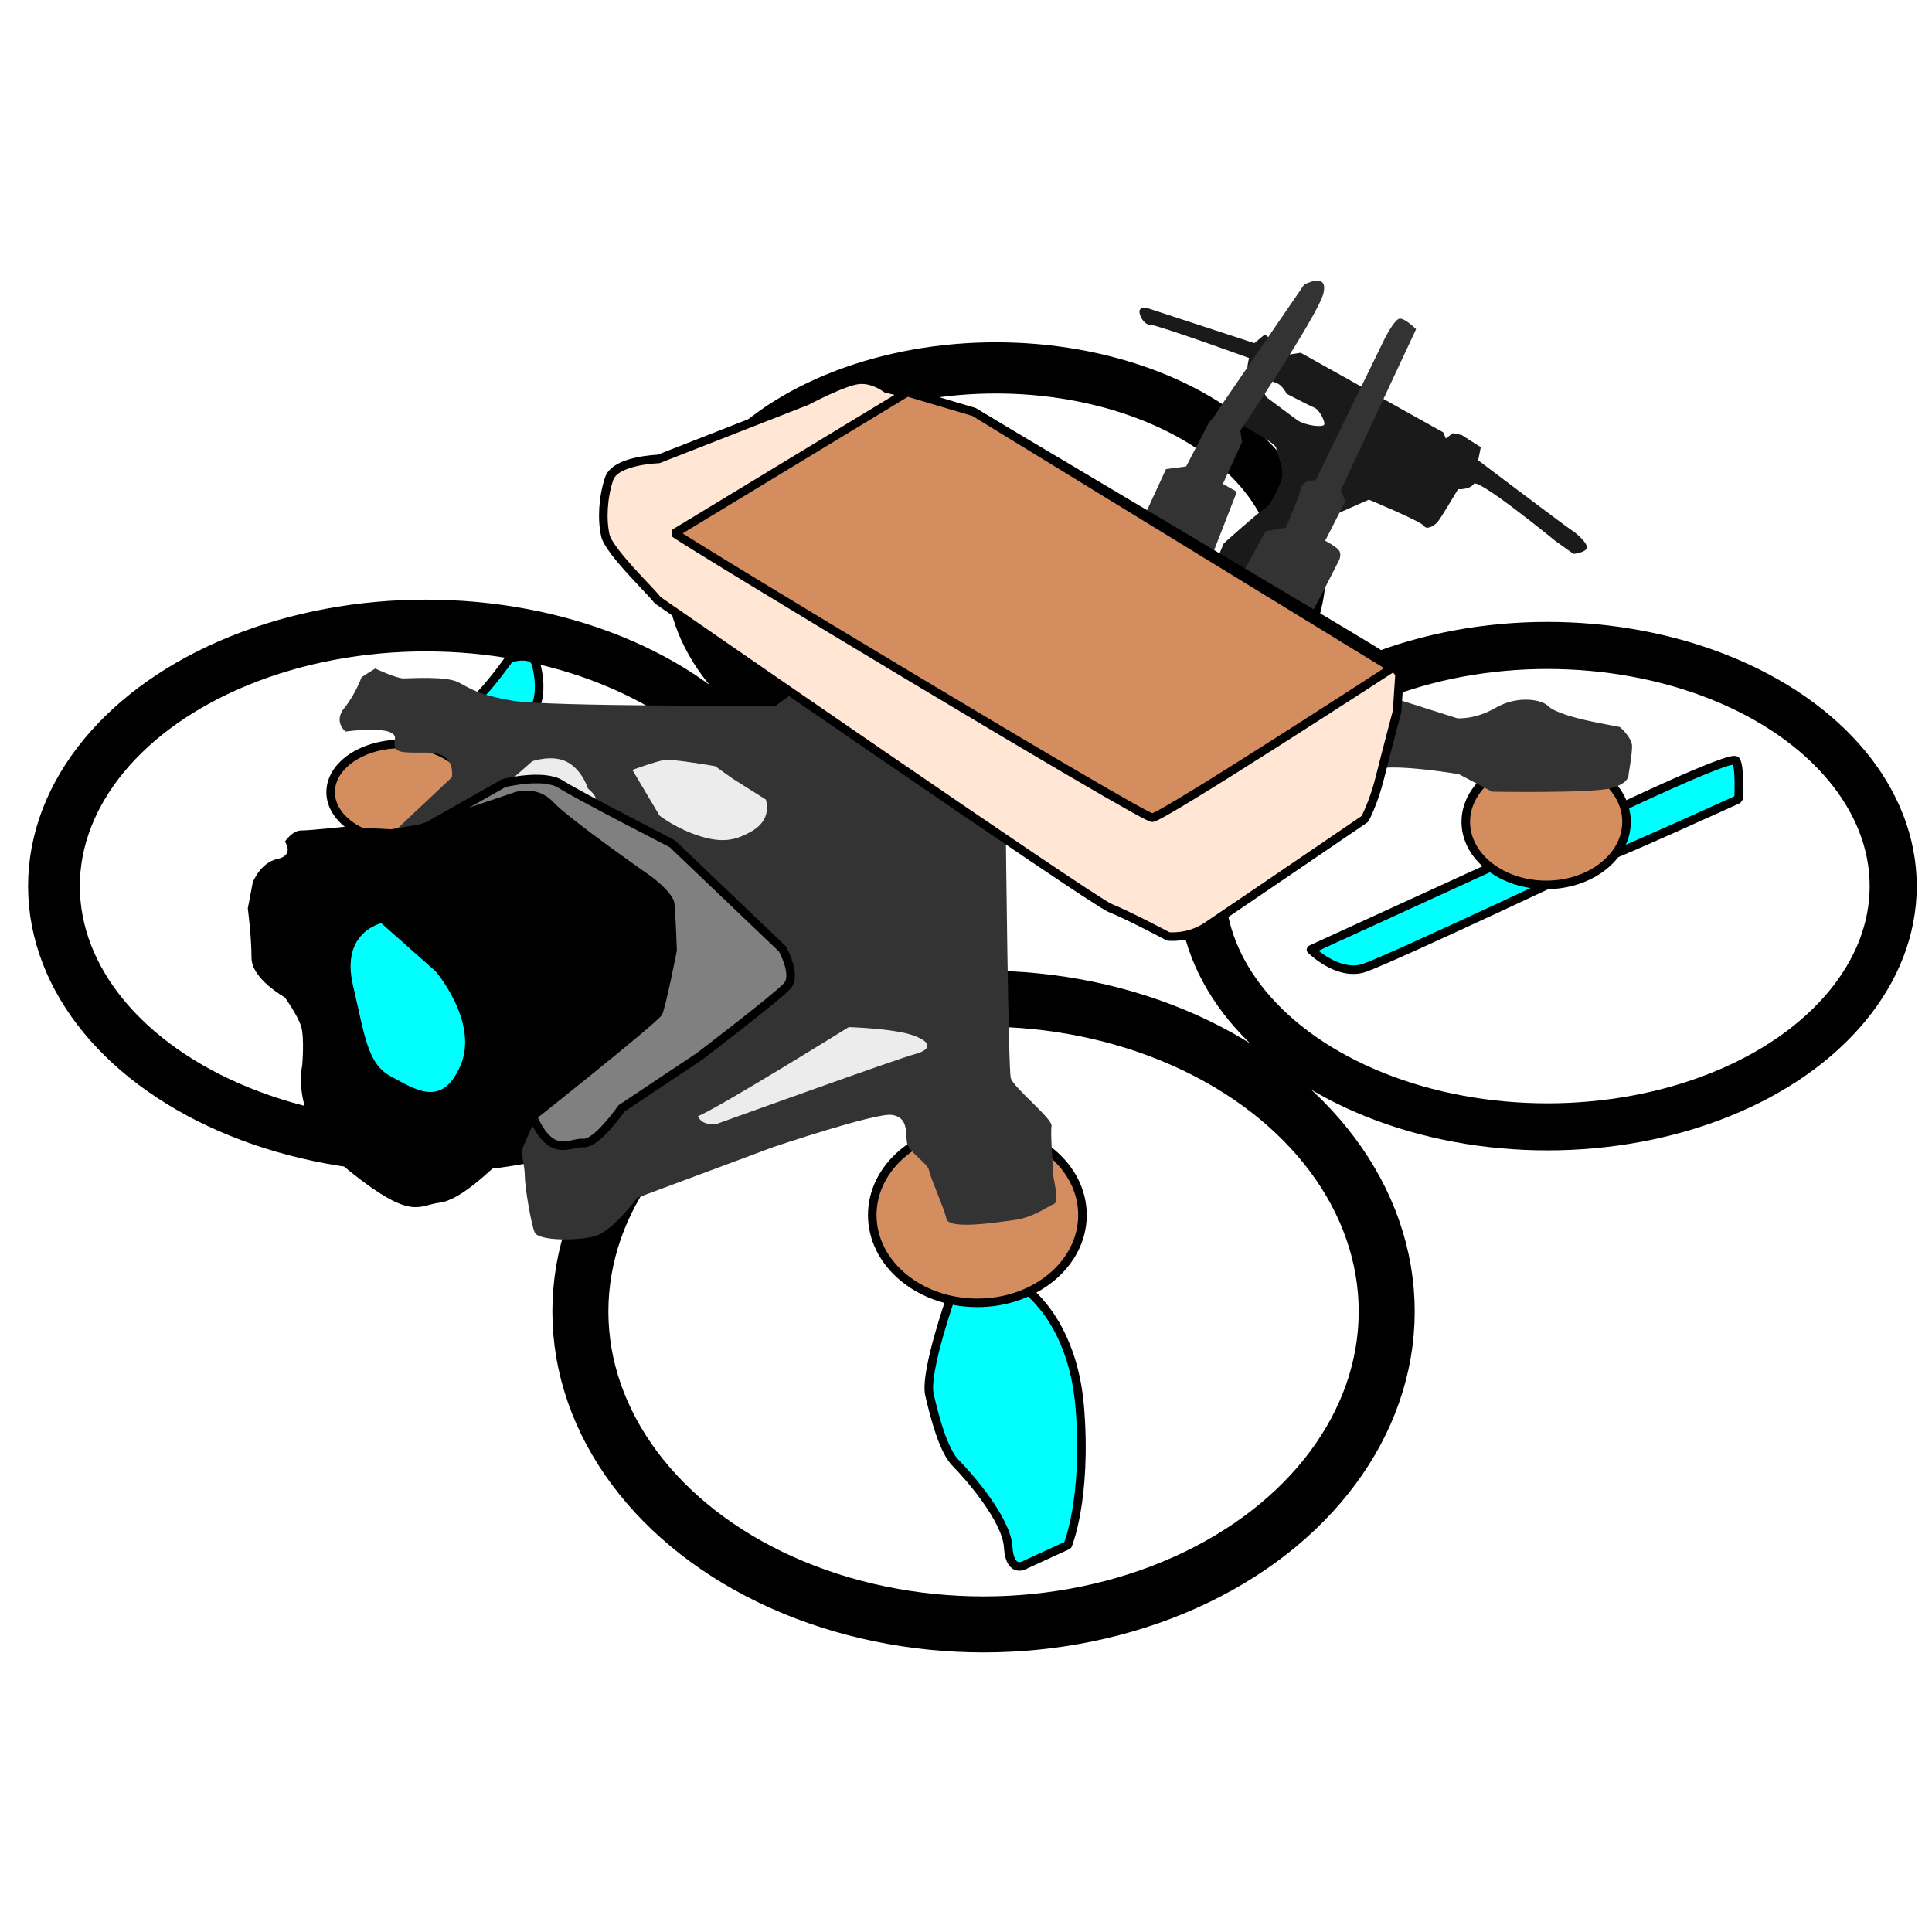 <?xml version="1.0" encoding="UTF-8" standalone="no"?>
<svg
   height="24px"
   viewBox="0 -960 960 960"
   width="24px"
   fill="#e3e3e3"
   version="1.1"
   id="svg1"
   xml:space="preserve"
   xmlns="http://www.w3.org/2000/svg"
   xmlns:svg="http://www.w3.org/2000/svg"><defs
     id="defs1" /><g
     id="layer6"
     transform="matrix(1.065,0,0,1.065,-24.942,26.543)"><ellipse
       style="fill:none;stroke:#000000;stroke-width:23.88;stroke-linecap:round;stroke-linejoin:bevel;stroke-dasharray:none;stroke-dashoffset:0"
       id="path21"
       cx="488.077"
       cy="-660"
       rx="141.991"
       ry="94.683" /><ellipse
       style="fill:none;stroke:#000000;stroke-width:21.961;stroke-linecap:round;stroke-linejoin:bevel;stroke-dasharray:none;stroke-dashoffset:0"
       id="path22"
       cx="745.385"
       cy="-512.885"
       rx="161.344"
       ry="112.306" /><ellipse
       style="fill:none;stroke:#000000;stroke-width:24.146;stroke-linecap:round;stroke-linejoin:bevel;stroke-dasharray:none;stroke-dashoffset:0"
       id="path23"
       cx="222.115"
       cy="-512.885"
       rx="173.521"
       ry="121.598" /><ellipse
       style="fill:none;stroke:#000000;stroke-width:26.135;stroke-linecap:round;stroke-linejoin:bevel;stroke-dasharray:none;stroke-dashoffset:0"
       id="path24"
       cx="482.308"
       cy="-314.423"
       rx="188.103"
       ry="145.988" /></g><path
     style="fill:#00ffff;stroke:#000000;stroke-width:4.262;stroke-linecap:round;stroke-linejoin:bevel;stroke-dasharray:0.426, 0.426;stroke-dashoffset:0"
     d="m 799.549,-534.672 c 2.173,0 64.325,-28.251 64.325,-28.251 0,0 0.869,-16.081 -1.304,-19.124 -2.173,-3.042 -62.152,25.643 -62.152,25.643 l -149.078,68.237 c 0,0 13.473,13.474 26.512,9.127 13.039,-4.346 121.696,-55.633 121.696,-55.633 z"
     id="path14" /><path
     style="fill:#00ffff;stroke:#000000;stroke-width:4.262;stroke-linecap:round;stroke-linejoin:bevel;stroke-dasharray:0.426, 0.426;stroke-dashoffset:0"
     d="m 473.143,-317.358 c 0,0 -13.908,39.117 -11.3,50.417 2.608,11.3 6.954,27.816 13.039,33.901 6.085,6.085 25.208,27.816 26.078,41.724 0.869,13.908 8.693,8.693 8.693,8.693 l 20.862,-9.562 c 0,0 9.562,-22.601 6.085,-67.802 -3.477,-45.201 -28.686,-60.848 -28.686,-60.848 z"
     id="path15" /><path
     style="fill:#00ffff;stroke:#000000;stroke-width:4.262;stroke-linecap:round;stroke-linejoin:bevel;stroke-dasharray:0.426, 0.426;stroke-dashoffset:0"
     d="m 236.704,-612.906 c 6.085,-5.216 16.516,-19.993 16.516,-19.993 0,0 11.3,-3.477 13.039,2.608 1.739,6.085 2.608,14.777 0,20.862 -2.608,6.085 -29.555,-3.477 -29.555,-3.477 z"
     id="path16" /><g
     id="layer5"
     transform="matrix(1.065,0,0,1.065,-24.942,26.543)"><ellipse
       style="fill:#d38d5f;stroke:#000000;stroke-width:4;stroke-linecap:round;stroke-linejoin:bevel;stroke-dasharray:0.4, 0.4;stroke-dashoffset:0"
       id="path12"
       cx="744.808"
       cy="-542.885"
       rx="37.5"
       ry="29.423" /><ellipse
       style="fill:#d38d5f;stroke:#000000;stroke-width:4;stroke-linecap:round;stroke-linejoin:bevel;stroke-dasharray:0.4, 0.4;stroke-dashoffset:0"
       id="path13"
       cx="210.577"
       cy="-556.731"
       rx="32.885"
       ry="22.5" /><ellipse
       style="fill:#d38d5f;stroke:#000000;stroke-width:4;stroke-linecap:round;stroke-linejoin:bevel;stroke-dasharray:0.4, 0.4;stroke-dashoffset:0"
       id="path11"
       cx="479.423"
       cy="-359.423"
       rx="49.038"
       ry="40.962" /></g><g
     id="layer3"
     style="display:inline"
     transform="matrix(1.065,0,0,1.065,-24.942,26.543)"><path
       style="fill:#333333;stroke:#000000;stroke-width:0;stroke-linejoin:bevel"
       d="m 204.231,-535.385 30,-28.269 c 0,0 2.308,-11.538 -10.962,-11.538 -13.269,0 -16.731,0.577 -15.577,-6.346 1.154,-6.923 -23.077,-3.462 -23.077,-3.462 0,0 -5.769,-4.615 -0.577,-10.962 5.192,-6.346 8.077,-14.423 8.077,-14.423 l 6.346,-4.038 c 0,0 9.808,4.615 13.269,4.615 3.462,0 19.615,-1.154 25.385,1.731 5.769,2.885 8.654,5.769 25.385,8.654 16.731,2.885 122.885,2.308 122.885,2.308 l 41.538,-30 75,67.5 -9.231,20.769 c 0,0 1.154,110.769 2.308,115.385 1.154,4.615 19.615,19.038 19.038,22.5 -0.577,3.462 0.577,16.731 0.577,20.769 0,4.038 3.462,14.423 0.577,15.577 -2.885,1.154 -9.808,6.346 -18.462,7.5 -8.654,1.154 -30.577,4.615 -31.731,-0.577 -1.154,-5.192 -7.5,-19.038 -8.077,-22.5 -0.577,-3.462 -9.808,-8.654 -10.385,-13.269 -0.577,-4.615 0.577,-11.538 -6.923,-12.692 -7.5,-1.154 -55.385,15 -55.385,15 L 320.769,-367.5 c 0,0 -11.538,15.577 -19.615,17.885 -8.077,2.308 -26.538,2.308 -28.269,-1.731 -1.731,-4.038 -4.615,-21.346 -4.615,-26.538 0,-5.192 -2.308,-10.385 -0.577,-13.846 1.731,-3.462 8.077,-20.769 12.692,-21.923 4.615,-1.154 4.038,-103.269 4.038,-103.269 z"
       id="path4" /><path
       style="fill:#ececec;stroke:#000000;stroke-width:0;stroke-linejoin:bevel"
       d="m 257.308,-558.462 14.423,-12.692 c 0,0 9.808,-3.462 16.731,0.577 6.923,4.038 9.231,12.115 9.231,12.115 0,0 5.192,4.038 3.462,6.346 -1.731,2.308 -10.385,6.923 -10.385,6.923 z"
       id="path6" /><path
       style="fill:#ececec;stroke:#000000;stroke-width:0;stroke-linejoin:bevel"
       d="m 318.462,-567.115 12.692,21.346 c 0,0 8.077,6.346 19.615,9.808 11.538,3.462 17.308,0.577 21.923,-1.731 4.615,-2.308 10.385,-6.923 8.077,-15.577 l -15.577,-9.808 -8.077,-5.769 c 0,0 -19.615,-3.462 -23.654,-2.885 -4.038,0.577 -15,4.615 -15,4.615 z"
       id="path7" /><path
       style="fill:#ececec;stroke:#000000;stroke-width:0;stroke-linejoin:bevel"
       d="m 349.038,-405.577 c 8.077,-2.884 70.385,-41.538 70.385,-41.538 0,0 21.346,0.577 30.577,4.038 9.231,3.462 6.923,6.923 0,8.654 -6.923,1.731 -91.731,32.308 -91.731,32.308 0,0 -6.923,1.731 -9.231,-3.462 z"
       id="path8" /><path
       style="fill:#333333;stroke:#000000;stroke-width:0;stroke-linecap:round;stroke-linejoin:bevel;stroke-dasharray:none;stroke-dashoffset:0"
       d="m 669.848,-601.823 33.452,10.607 c 0,0 8.159,0.816 17.95,-4.895 9.791,-5.711 21.213,-4.079 24.477,-0.816 3.264,3.264 13.87,5.711 17.134,6.527 3.264,0.816 16.318,3.264 16.318,3.264 0,0 5.711,4.895 5.711,8.975 0,4.079 -1.632,13.054 -1.632,13.054 0,0 0.816,4.079 -8.159,6.527 -8.975,2.448 -55.481,1.632 -55.481,1.632 l -15.502,-8.159 c 0,0 -28.556,-4.895 -38.347,-2.448 -9.791,2.448 4.079,-34.267 4.079,-34.267 z"
       id="path17" /><path
       style="display:inline;fill:#1a1a1a;stroke:#000000;stroke-width:0;stroke-linecap:round;stroke-linejoin:bevel;stroke-dasharray:none;stroke-dashoffset:0"
       d="m 748.989,-674.03 8.567,6.119 c 0,0 4.895,-0.408 6.119,-2.448 1.224,-2.04 -4.895,-7.343 -6.935,-8.567 -2.04,-1.224 -43.65,-32.636 -43.65,-32.636 l 1.224,-6.119 -8.975,-5.711 -4.079,-0.816 -3.264,2.448 -1.224,-2.856 -66.495,-37.123 -5.303,0.816 -11.422,-9.383 -4.895,4.079 -49.769,-16.318 c 0,0 -2.856,-0.816 -3.672,0.816 -0.816,1.632 1.632,6.935 4.895,6.935 3.264,0 46.098,15.502 46.098,15.502 0,0 -2.04,7.343 0.408,6.935 2.448,-0.408 10.199,4.079 12.646,4.895 2.448,0.816 4.487,4.895 4.487,4.895 0,0 11.015,5.711 13.054,6.527 2.04,0.816 4.895,6.119 4.487,7.751 -0.408,1.632 -9.383,0.408 -12.646,-2.04 -3.264,-2.448 -14.278,-10.607 -14.278,-10.607 l -2.448,-4.487 -12.238,15.91 c 0,0 18.766,9.383 19.173,12.238 0.408,2.856 4.079,10.199 2.448,14.686 -1.632,4.487 -4.487,11.422 -7.751,13.462 -3.264,2.04 -19.173,16.318 -19.173,16.318 l -3.264,7.751 c 0,0 6.935,13.054 8.567,13.87 1.632,0.816 27.332,-7.343 27.332,-7.343 l 21.213,-28.556 13.87,-6.119 c 0,0 24.477,10.199 25.701,12.238 1.224,2.04 4.895,0 6.527,-2.04 1.632,-2.04 9.383,-15.094 9.383,-15.094 0,0 5.303,0.408 7.343,-2.448 2.04,-2.856 37.939,26.517 37.939,26.517 z"
       id="path20" /><path
       style="fill:#333333;stroke:#000000;stroke-width:0;stroke-linecap:round;stroke-linejoin:bevel;stroke-dasharray:none;stroke-dashoffset:0"
       d="m 633.133,-636.907 c 1.632,-1.224 15.094,-28.148 15.094,-28.148 0,0 1.632,-3.264 -0.816,-5.303 -2.448,-2.04 -5.711,-3.672 -5.711,-3.672 l 9.383,-18.358 -2.04,-5.303 35.083,-75.062 c 0,0 -5.303,-5.303 -7.751,-4.895 -2.448,0.408 -6.935,9.383 -6.935,9.383 l -32.228,66.087 c 0,0 -5.711,-0.816 -6.935,4.079 -1.224,4.895 -6.935,17.95 -6.935,17.95 l -9.383,1.632 -13.462,24.477 z"
       id="path18" /><path
       style="fill:#333333;stroke:#000000;stroke-width:0;stroke-linecap:round;stroke-linejoin:bevel;stroke-dasharray:none;stroke-dashoffset:0"
       d="m 557.662,-686.268 9.791,-21.213 9.383,-1.224 10.607,-20.397 2.448,-2.856 2.856,-4.487 39.163,-57.112 c 0,0 11.423,-6.119 8.975,4.079 -2.448,10.199 -38.755,64.048 -38.755,64.048 l 0.816,5.303 -8.975,19.581 6.527,3.672 -12.238,31.412 z"
       id="path19" /></g><path
     style="fill:#808080;stroke:#000000;stroke-width:4.262;stroke-linecap:round;stroke-linejoin:bevel;stroke-dasharray:0.426, 0.426;stroke-dashoffset:0"
     d="m 213.545,-550.007 36.88,-20.898 c 0,0 19.669,-4.917 28.274,0.615 8.605,5.532 55.319,29.504 55.319,29.504 l 54.705,52.246 c 0,0 7.376,12.908 2.459,18.44 -4.917,5.532 -43.641,35.036 -43.641,35.036 l -38.723,25.816 c 0,0 -12.293,17.825 -19.054,17.21 -6.761,-0.615 -16.596,9.22 -26.43,-16.596 -9.835,-25.816 -49.787,-141.371 -49.787,-141.371 z"
     id="path5" /><g
     id="layer2"
     transform="matrix(1.065,0,0,1.065,-24.942,26.543)"><path
       style="fill:#000000;stroke:#000000;stroke-width:0;stroke-linejoin:bevel"
       d="m 205.962,-539.423 13.269,-2.308 44.423,-15 c 0,0 10.385,-3.462 17.885,4.615 7.5,8.077 45.577,34.615 45.577,34.615 0,0 10.385,7.5 10.962,12.692 0.577,5.192 1.154,21.923 1.154,21.923 0,0 -5.192,26.538 -6.923,30 -1.731,3.462 -62.885,51.923 -62.885,51.923 0,0 -3.462,8.077 -10.385,14.423 -6.923,6.346 -20.769,20.192 -30.577,21.346 -9.808,1.154 -12.692,8.654 -41.538,-14.423 -28.846,-23.077 -22.5,-49.615 -22.5,-49.615 0,0 1.154,-13.269 -0.577,-18.462 -1.731,-5.192 -7.5,-13.269 -7.5,-13.269 0,0 -15.577,-8.654 -15.577,-18.462 0,-9.808 -1.731,-23.077 -1.731,-23.077 l 2.308,-12.115 c 0,0 3.462,-9.231 11.538,-10.962 8.077,-1.731 3.462,-8.077 3.462,-8.077 0,0 3.462,-5.192 7.5,-5.192 4.038,0 20.192,-1.731 20.192,-1.731 z"
       id="path2" /><path
       style="fill:#00ffff;stroke:#000000;stroke-width:0;stroke-linejoin:bevel"
       d="m 201.346,-495.577 c 0,0 -19.038,4.038 -13.269,28.846 5.769,24.808 6.923,36.923 17.885,42.692 10.962,5.769 23.654,15 32.308,-5.192 8.654,-20.192 -11.538,-43.846 -11.538,-43.846 z"
       id="path3" /></g><g
     id="layer4"><path
       style="fill:#ffe6d5;stroke:#000000;stroke-width:4.262;stroke-linecap:round;stroke-linejoin:bevel;stroke-dasharray:0.426, 0.426;stroke-dashoffset:0"
       d="m 326.642,-661.874 c 0,0 215.745,149.362 224.965,153.05 9.22,3.688 28.889,14.137 28.889,14.137 0,0 9.835,1.229 19.054,-4.917 9.22,-6.147 78.676,-53.475 78.676,-53.475 0,0 4.303,-7.991 7.376,-20.284 3.073,-12.293 8.605,-33.192 8.605,-33.192 l 1.229,-18.44 c 0,0 -3.074,-5.532 -11.678,-11.064 -8.605,-5.532 -194.847,-116.17 -194.847,-116.17 l -28.274,-9.835 -20.284,-4.917 c 0,0 -6.147,-4.917 -13.522,-4.303 -7.376,0.615 -25.816,10.449 -25.816,10.449 l -73.759,28.889 c 0,0 -21.513,0.615 -24.586,9.835 -3.073,9.22 -3.688,20.284 -1.844,28.274 1.844,7.991 24.586,29.504 25.816,31.962 z"
       id="path9" /><path
       style="fill:#d38d5f;stroke:#000000;stroke-width:4.262;stroke-linecap:round;stroke-linejoin:bevel;stroke-dasharray:0.426, 0.426;stroke-dashoffset:0"
       d="m 335.248,-695.066 c 6.147,4.917 232.341,141.371 237.258,141.371 4.917,0 119.244,-74.374 119.244,-74.374 l -207.755,-127.234 -33.192,-9.835 z"
       id="path10" /></g></svg>
